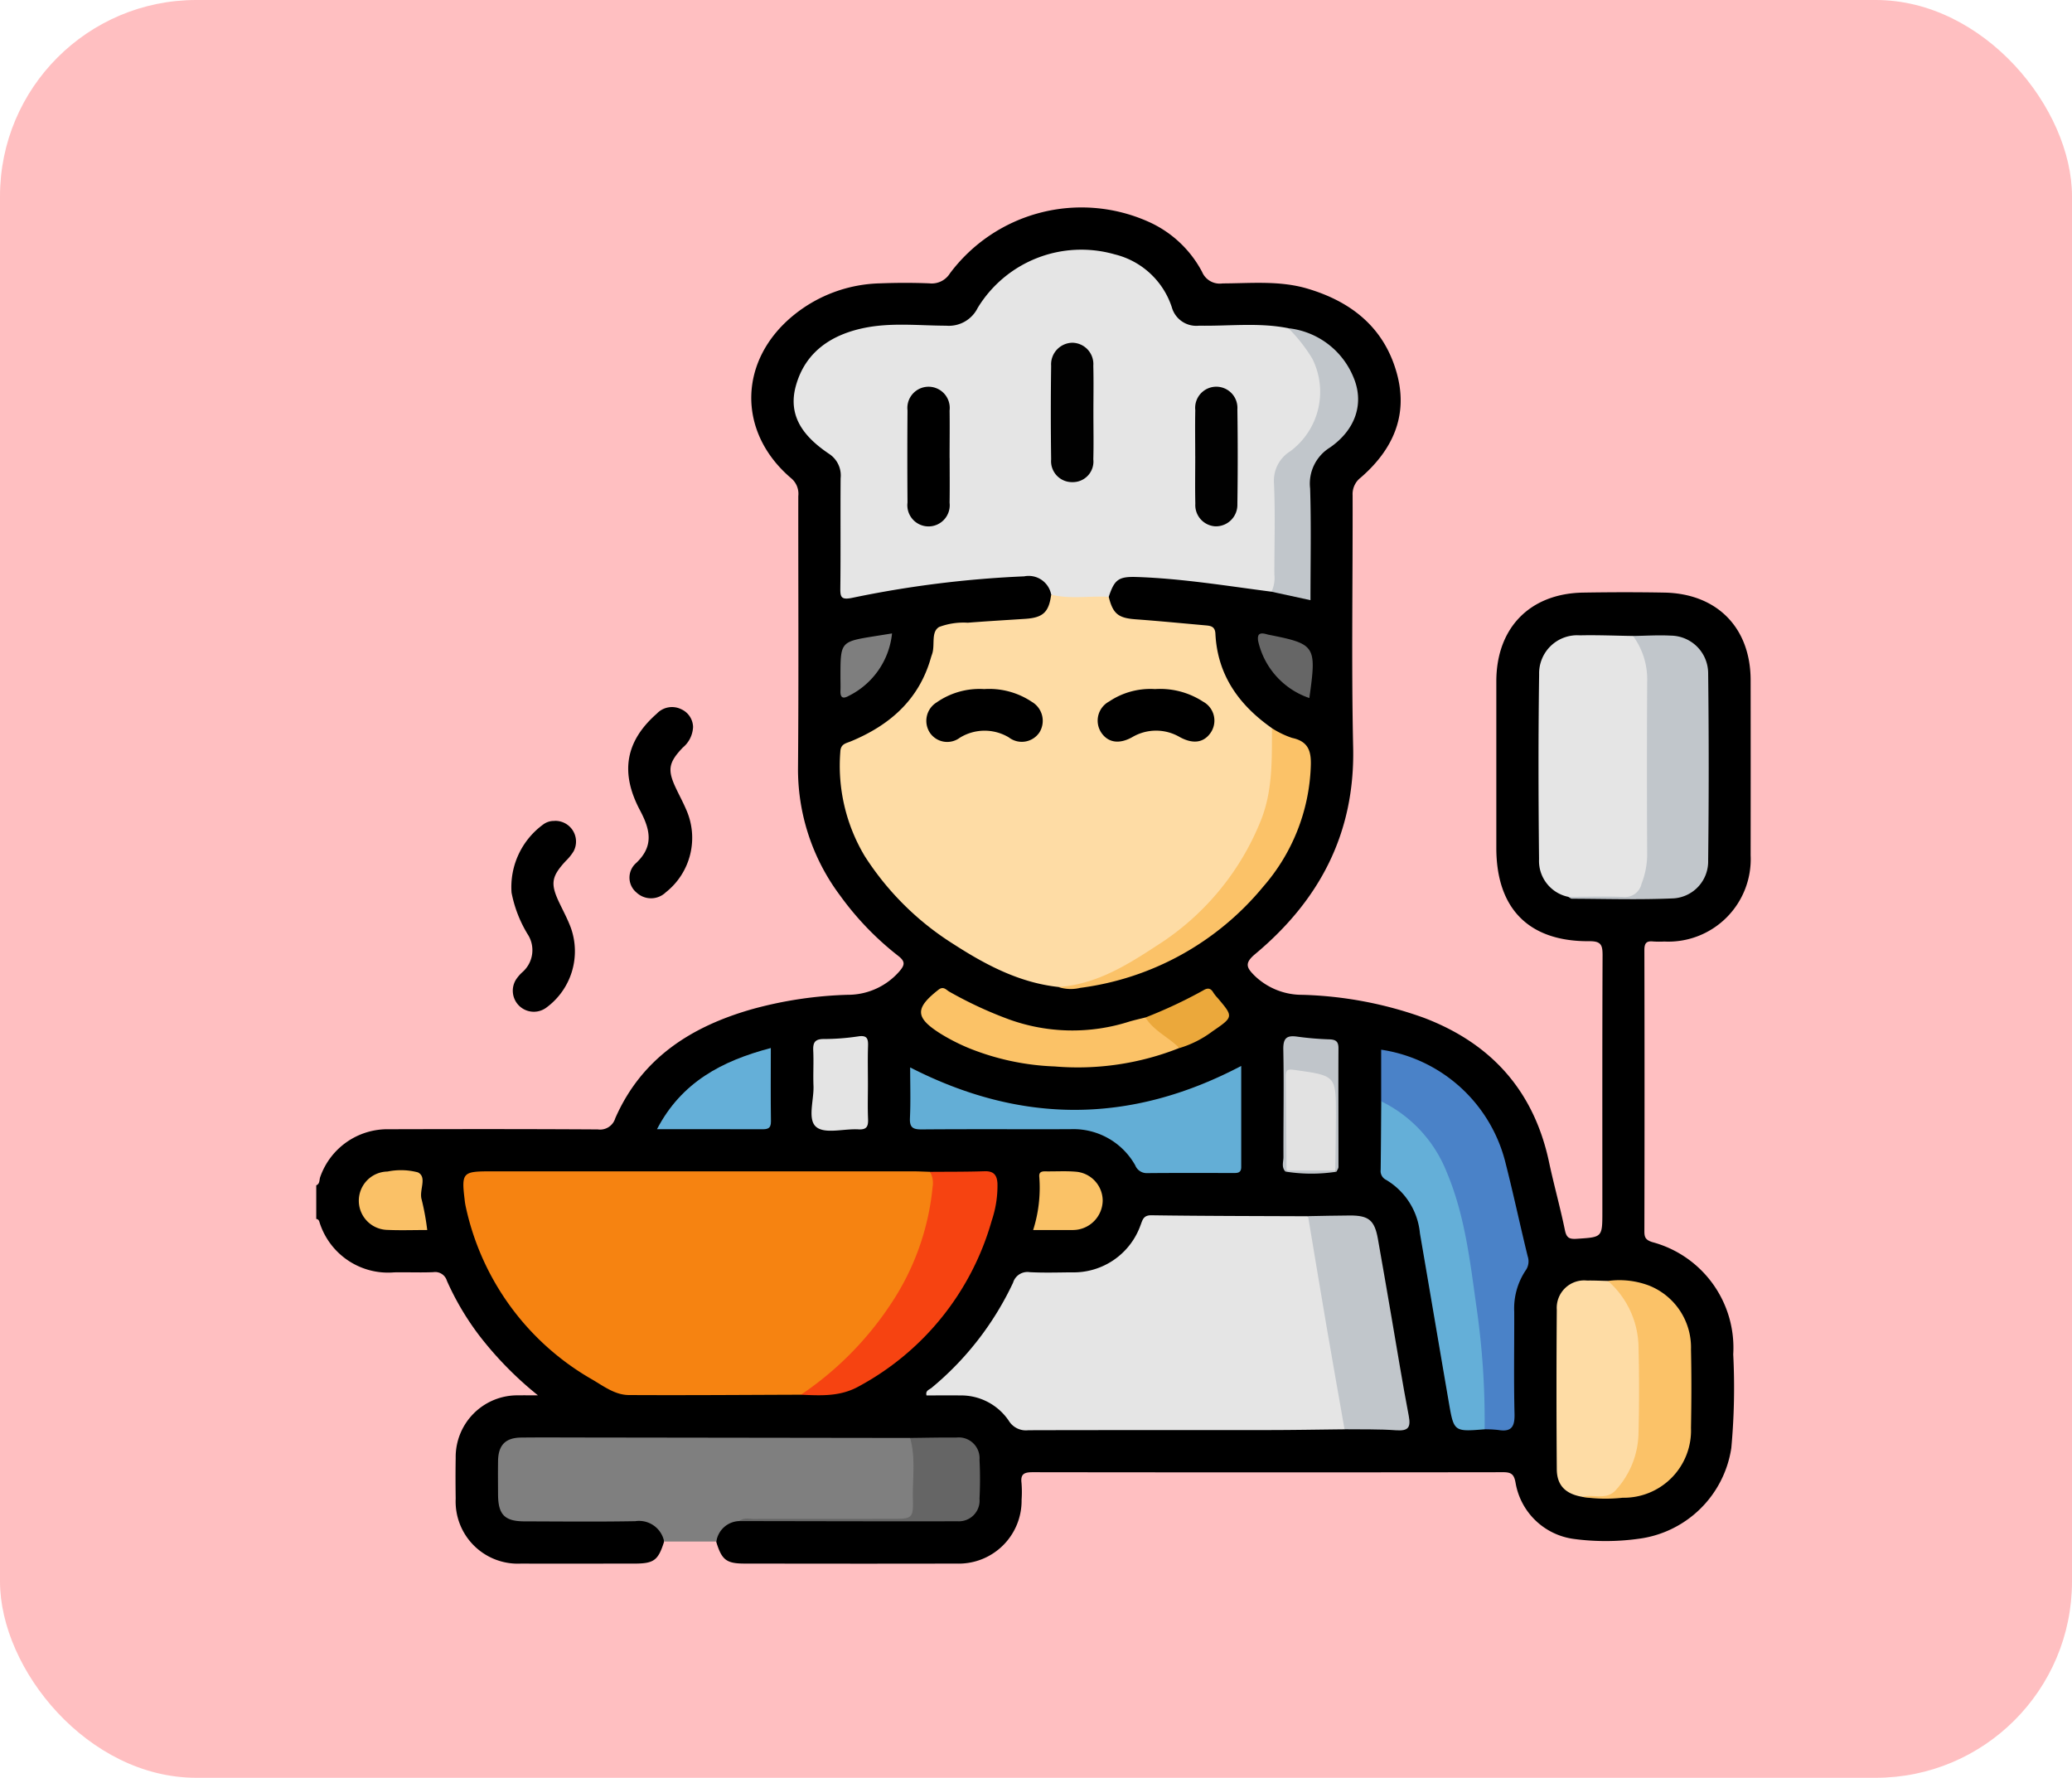 <svg xmlns="http://www.w3.org/2000/svg" xmlns:xlink="http://www.w3.org/1999/xlink" width="190" height="163" viewBox="0 0 190 163">
  <defs>
    <clipPath id="clip-path">
      <rect id="Rectángulo_42772" data-name="Rectángulo 42772" width="131.545" height="124.367" fill="none"/>
    </clipPath>
  </defs>
  <g id="Grupo_169840" data-name="Grupo 169840" transform="translate(-2120 10074)">
    <rect id="Rectángulo_42589" data-name="Rectángulo 42589" width="190" height="163" rx="18" transform="translate(2120 -10074)" fill="#ffbfc1"/>
    <g id="Grupo_169839" data-name="Grupo 169839" transform="translate(2149 -10055)">
      <g id="Grupo_169838" data-name="Grupo 169838" clip-path="url(#clip-path)">
        <path id="Trazado_162844" data-name="Trazado 162844" d="M31.9,122.343c-.548,1.732-.931,2.018-2.748,2.019-3.464,0-6.928.012-10.392,0a5.7,5.7,0,0,1-5.974-5.95c-.017-1.24-.023-2.481,0-3.72a5.66,5.66,0,0,1,5.767-5.757c.5-.009.991,0,1.777,0a32.408,32.408,0,0,1-5.356-5.45,25.154,25.154,0,0,1-2.994-5.054,1.122,1.122,0,0,0-1.255-.789c-1.2.05-2.4-.007-3.592.018A6.585,6.585,0,0,1,.353,93.23c-.074-.182-.072-.436-.353-.468V89.679c.353-.143.265-.51.366-.769a6.533,6.533,0,0,1,6.314-4.373c6.38-.016,12.759-.023,19.138.017a1.453,1.453,0,0,0,1.6-1.023c2.426-5.537,7-8.429,12.583-10.013a36.8,36.8,0,0,1,8.733-1.307,6.255,6.255,0,0,0,4.749-2.162c.5-.579.536-.9-.114-1.405a27.122,27.122,0,0,1-5.328-5.528,19.287,19.287,0,0,1-3.863-11.84c.068-8.262.017-16.526.025-24.789a1.858,1.858,0,0,0-.67-1.652C38.568,20.6,38.7,14.013,43.8,9.879a13.046,13.046,0,0,1,7.923-2.9c1.5-.057,3-.06,4.494,0a1.965,1.965,0,0,0,1.891-.915A15.059,15.059,0,0,1,76.245,1.3,10.294,10.294,0,0,1,81.23,5.929a1.758,1.758,0,0,0,1.879,1.057c2.6-.008,5.23-.278,7.784.478,4.083,1.209,7.087,3.629,8.218,7.852,1.029,3.845-.437,6.967-3.338,9.477a1.9,1.9,0,0,0-.74,1.619c.021,7.706-.118,15.416.05,23.119.172,7.9-3.112,14.046-9.007,18.962-1,.838-.736,1.252-.052,1.945a6.254,6.254,0,0,0,4.4,1.775,35.683,35.683,0,0,1,11.164,2.113c6.18,2.356,10.071,6.7,11.458,13.227.444,2.088,1.026,4.147,1.455,6.237.149.723.417.836,1.1.791,2.332-.152,2.334-.118,2.334-2.494,0-7.835-.014-15.67.019-23.505,0-.933-.136-1.294-1.209-1.285-5.557.044-8.532-2.983-8.534-8.558q0-7.642,0-15.284c.011-4.9,3.089-8.043,7.97-8.121,2.483-.04,4.967-.047,7.45,0,4.831.093,7.9,3.23,7.9,8.038q.01,8.027,0,16.055a7.559,7.559,0,0,1-7.916,7.9,8.8,8.8,0,0,1-1.027-.006c-.609-.066-.8.157-.8.783q.029,12.909,0,25.817c0,.544.134.772.716.962a10.022,10.022,0,0,1,7.431,10.29,60.3,60.3,0,0,1-.176,8.591,9.876,9.876,0,0,1-8.543,8.328,21.922,21.922,0,0,1-5.889.01,6.257,6.257,0,0,1-5.351-5.148c-.134-.761-.379-.972-1.128-.971q-21.578.03-43.157,0c-.758,0-1.121.152-1.02.981a10.26,10.26,0,0,1,.008,1.54,5.766,5.766,0,0,1-5.991,5.856c-6.465.017-12.93.007-19.4,0-1.688,0-2.109-.334-2.615-2.016-.057-1.378.517-1.929,2.278-2.189,6.187-.019,12.374.017,18.56-.039,2.425-.022,2.932-.516,2.966-2.923.053-3.791-.15-4-3.9-4-.725,0-1.451,0-2.176-.019-11.239.064-22.478.01-33.717.029-.555,0-1.112-.021-1.666.021-1.334.1-1.837.59-1.918,1.91-.054.9-.031,1.8-.014,2.692.032,1.67.551,2.23,2.24,2.26,2.948.053,5.9.01,8.846.019a8.51,8.51,0,0,1,2.169.137,1.817,1.817,0,0,1,1.539,2.1" transform="translate(0 0)"/>
        <path id="Trazado_162845" data-name="Trazado 162845" d="M39.43,173.3a2.345,2.345,0,0,0-2.649-1.87c-3.378.062-6.757.025-10.137.017-1.841,0-2.435-.611-2.445-2.465-.006-1.026-.015-2.053,0-3.08.025-1.449.678-2.121,2.111-2.138,1.754-.021,3.507-.008,5.261-.006l30.409.041c.131.11.315.212.354.362a15.081,15.081,0,0,1,.058,6.558c-.126.681-.817.616-1.38.616q-6.649-.005-13.3,0a3.943,3.943,0,0,0-1.394.085,2.187,2.187,0,0,0-2.1,1.879l-4.789,0" transform="translate(-7.528 -50.957)" fill="#7f7f7f"/>
        <path id="Trazado_162846" data-name="Trazado 162846" d="M29.929,81.677a1.9,1.9,0,0,1,1.745,2.784,4.454,4.454,0,0,1-.72.893c-1.338,1.449-1.431,2.093-.561,3.9.351.731.735,1.451,1.018,2.208A6.405,6.405,0,0,1,29.172,98.8a1.928,1.928,0,0,1-2.782-2.573,3.608,3.608,0,0,1,.584-.678,2.674,2.674,0,0,0,.473-3.494,11.49,11.49,0,0,1-1.467-3.8,7.1,7.1,0,0,1,2.978-6.3,1.642,1.642,0,0,1,.971-.27" transform="translate(-8.072 -25.415)"/>
        <path id="Trazado_162847" data-name="Trazado 162847" d="M47.472,68.384a2.588,2.588,0,0,1-.94,1.861c-1.329,1.392-1.424,2.064-.6,3.786.293.617.619,1.219.887,1.845a6.364,6.364,0,0,1-1.851,7.645,1.944,1.944,0,0,1-2.675.019,1.771,1.771,0,0,1-.117-2.637c1.723-1.568,1.4-3.086.429-4.913-1.865-3.515-1.283-6.374,1.548-8.859a1.912,1.912,0,0,1,2.241-.4,1.829,1.829,0,0,1,1.081,1.653" transform="translate(-12.921 -20.702)"/>
        <path id="Trazado_162848" data-name="Trazado 162848" d="M87.171,37.278a2.1,2.1,0,0,0-2.48-1.677,97.257,97.257,0,0,0-15.769,1.971c-1.038.214-1.1-.087-1.086-.944.039-3.339,0-6.679.026-10.018A2.366,2.366,0,0,0,66.849,24.4c-2.244-1.5-3.9-3.4-3.082-6.3.862-3.067,3.22-4.641,6.213-5.267,2.493-.521,5.038-.221,7.558-.214a2.951,2.951,0,0,0,2.894-1.633A11.127,11.127,0,0,1,92.985,6.076a7.342,7.342,0,0,1,5.241,4.832,2.332,2.332,0,0,0,2.507,1.71c2.73.052,5.476-.31,8.193.234a6.808,6.808,0,0,1,2.247,9.417,7.378,7.378,0,0,1-2.106,2.394A2.343,2.343,0,0,0,108,26.841q.046,4.237,0,8.476c-.006.619.11,1.32-.62,1.692-4.1-.53-8.188-1.206-12.332-1.347-1.692-.057-2.071.212-2.6,1.819-1.781.52-3.556.853-5.276-.2" transform="translate(-19.778 -1.757)" fill="#e5e5e5"/>
        <path id="Trazado_162849" data-name="Trazado 162849" d="M89.094,51.568c1.745.436,3.519.1,5.276.2.382,1.561.882,1.946,2.46,2.061,2.131.156,4.258.364,6.387.553.479.043.9.079.935.768.186,3.8,2.169,6.55,5.19,8.665a11.334,11.334,0,0,1,.135,5.308c-.627,4.211-2.8,7.665-5.593,10.761a28.1,28.1,0,0,1-10.053,6.935,6.947,6.947,0,0,1-4.092.719c-3.58-.393-6.662-2.031-9.615-3.935A26.216,26.216,0,0,1,72,75.549a16.134,16.134,0,0,1-2.244-9.567c.029-.736.515-.775.969-.964,3.565-1.48,6.245-3.81,7.337-7.66.035-.123.079-.243.119-.365.273-.825-.129-2,.636-2.46a6.344,6.344,0,0,1,2.631-.391c1.747-.139,3.5-.238,5.245-.353,1.65-.107,2.184-.6,2.4-2.221" transform="translate(-21.7 -16.047)" fill="#fedca5"/>
        <path id="Trazado_162850" data-name="Trazado 162850" d="M50.542,148.813c-5.261.017-10.522.06-15.784.03-1.275-.007-2.318-.82-3.377-1.435a24.069,24.069,0,0,1-11.589-15.894,5.575,5.575,0,0,1-.094-.634c-.292-2.387-.152-2.546,2.246-2.546q19.445,0,38.891,0c.512,0,1.025.028,1.537.043.953.715.589,1.715.466,2.589a23.637,23.637,0,0,1-2.214,6.937,27.977,27.977,0,0,1-8.174,9.894,5.364,5.364,0,0,1-1.91,1.014" transform="translate(-6.096 -39.936)" fill="#f68311"/>
        <path id="Trazado_162851" data-name="Trazado 162851" d="M119.56,153.8c-2.265.023-4.53.065-6.795.068-7.4.008-14.8-.005-22.2.016a1.839,1.839,0,0,1-1.785-.86,5.275,5.275,0,0,0-4.481-2.33c-1.022-.016-2.045,0-3.069,0-.119-.451.265-.532.457-.692a27.881,27.881,0,0,0,7.48-9.648,1.373,1.373,0,0,1,1.524-.963c1.28.069,2.566.026,3.849.017a6.512,6.512,0,0,0,6.322-4.342c.181-.461.248-.9.991-.891,4.789.069,9.579.068,14.368.09a2.634,2.634,0,0,1,.535,1.419c.986,5.508,1.957,11.018,2.957,16.523a1.777,1.777,0,0,1-.149,1.6" transform="translate(-25.269 -41.75)" fill="#e5e5e5"/>
        <path id="Trazado_162852" data-name="Trazado 162852" d="M165.449,80.959a3.365,3.365,0,0,1-2.687-3.451c-.059-5.651-.074-11.3.008-16.954a3.493,3.493,0,0,1,3.741-3.572c1.623-.037,3.248.034,4.873.057,1.391.787,1.564,2.176,1.649,3.543.11,1.789.032,3.586.034,5.38q.007,5.317,0,10.635a10.156,10.156,0,0,1-.1,1.789c-.406,2.273-.894,2.708-3.188,2.675a27.041,27.041,0,0,1-4.335-.1" transform="translate(-50.634 -17.729)" fill="#e5e5e5"/>
        <path id="Trazado_162853" data-name="Trazado 162853" d="M141.766,116.87v-4.731a13.859,13.859,0,0,1,11.428,10.476c.716,2.811,1.316,5.652,2.009,8.47a1.441,1.441,0,0,1-.2,1.311,6.272,6.272,0,0,0-1.035,3.766c.011,3.122-.05,6.245.027,9.366.028,1.153-.258,1.681-1.47,1.481a10.917,10.917,0,0,0-1.276-.066,1.82,1.82,0,0,1-.358-1.329,95.083,95.083,0,0,0-2.027-17.437c-.866-4.318-2.6-8.052-6.394-10.569a3.825,3.825,0,0,1-.709-.737" transform="translate(-44.115 -34.896)" fill="#4a82c8"/>
        <path id="Trazado_162854" data-name="Trazado 162854" d="M79.056,114.437c10.19,5.221,20.209,5.2,30.356-.136,0,3.075,0,6.175,0,9.275,0,.591-.422.541-.807.541-2.611,0-5.223-.014-7.833.012a1.131,1.131,0,0,1-1.077-.712,6.5,6.5,0,0,0-5.965-3.316c-4.537.013-9.074-.016-13.611.02-.811.006-1.125-.172-1.084-1.046.072-1.536.02-3.078.02-4.638" transform="translate(-24.594 -35.568)" fill="#63aed6"/>
        <path id="Trazado_162855" data-name="Trazado 162855" d="M166.685,80.964c1.669,0,3.34-.062,5.006.008a1.55,1.55,0,0,0,1.7-1.194,7.514,7.514,0,0,0,.523-2.616q-.044-7.962,0-15.926a6.731,6.731,0,0,0-1.295-4.191c1.15-.016,2.3-.094,3.449-.032a3.46,3.46,0,0,1,3.437,3.453q.1,8.583,0,17.167a3.392,3.392,0,0,1-3.149,3.469c-3.109.142-6.229.041-9.344.032-.11,0-.221-.111-.331-.17" transform="translate(-51.869 -17.734)" fill="#c1c6cb"/>
        <path id="Trazado_162856" data-name="Trazado 162856" d="M167.481,162.7c-1.537-.262-2.335-1.037-2.347-2.529q-.055-7.314,0-14.629a2.517,2.517,0,0,1,2.777-2.674c.64-.012,1.281.023,1.922.036,2.305,1.2,2.952,3.4,3.119,5.688.208,2.853.082,5.729.037,8.6a7.416,7.416,0,0,1-.526,2.372c-1.022,2.857-1.942,3.433-4.981,3.141" transform="translate(-51.378 -44.458)" fill="#fedca5"/>
        <path id="Trazado_162857" data-name="Trazado 162857" d="M141.742,119.008a12.209,12.209,0,0,1,6.013,6.5c1.634,3.864,2.122,8.021,2.695,12.138a72.759,72.759,0,0,1,.78,11.436c-2.809.225-2.819.227-3.281-2.455-.89-5.17-1.762-10.344-2.652-15.515a6.382,6.382,0,0,0-3.1-4.9.9.9,0,0,1-.5-.926c.027-2.092.036-4.185.052-6.277" transform="translate(-44.091 -37.033)" fill="#64afd8"/>
        <path id="Trazado_162858" data-name="Trazado 162858" d="M135.378,153.808c-.555-3.171-1.12-6.341-1.663-9.515-.571-3.339-1.121-6.682-1.681-10.024,1.278-.021,2.555-.056,3.832-.061,1.729-.007,2.266.434,2.571,2.135.428,2.389.834,4.782,1.247,7.174.523,3.021,1.006,6.051,1.584,9.061.208,1.084-.056,1.4-1.165,1.323-1.568-.116-3.149-.07-4.725-.093" transform="translate(-41.087 -41.763)" fill="#c1c6cb"/>
        <path id="Trazado_162859" data-name="Trazado 162859" d="M64.525,148.807a29.864,29.864,0,0,0,8.209-8.269A23.327,23.327,0,0,0,76.6,129.733a2.063,2.063,0,0,0-.24-1.36c1.666-.015,3.332,0,5-.056.833-.027,1.143.34,1.185,1.126a9.97,9.97,0,0,1-.525,3.4,24.984,24.984,0,0,1-12.156,15.18c-1.736.979-3.507.858-5.331.786" transform="translate(-20.079 -39.929)" fill="#f64311"/>
        <path id="Trazado_162860" data-name="Trazado 162860" d="M168.554,162.7c1.022-.294,2.224.375,3.116-.683a7.956,7.956,0,0,0,2.025-4.98q.111-4.154,0-8.312A8.232,8.232,0,0,0,170.9,142.9a7.687,7.687,0,0,1,3.78.428,6.107,6.107,0,0,1,3.833,5.858c.053,2.4.043,4.795,0,7.191a6.165,6.165,0,0,1-6.272,6.4,14.19,14.19,0,0,1-3.7-.078" transform="translate(-52.451 -44.453)" fill="#fbc268"/>
        <path id="Trazado_162861" data-name="Trazado 162861" d="M98.776,93.076c3.47-.229,6.312-2.007,9.092-3.827a24.245,24.245,0,0,0,9.49-11.444c1.1-2.746,1-5.6,1.02-8.453a8.388,8.388,0,0,0,1.833.884c1.544.326,1.787,1.265,1.722,2.672a17.706,17.706,0,0,1-4.373,10.983,26.062,26.062,0,0,1-16.766,9.265,3.685,3.685,0,0,1-2.018-.08" transform="translate(-30.737 -21.581)" fill="#fbc268"/>
        <path id="Trazado_162862" data-name="Trazado 162862" d="M104.194,109.434a25.263,25.263,0,0,1-11.418,1.69,23.235,23.235,0,0,1-7.852-1.67,18.145,18.145,0,0,1-2.617-1.332c-2.349-1.479-2.364-2.332-.2-4.028.462-.362.7,0,1,.174a36.8,36.8,0,0,0,5.446,2.531,17.111,17.111,0,0,0,11.065.209c.488-.143.986-.253,1.479-.378,1.09.871,2.452,1.443,3.1,2.8" transform="translate(-25.055 -32.344)" fill="#fbc267"/>
        <path id="Trazado_162863" data-name="Trazado 162863" d="M127.172,40.265a3.045,3.045,0,0,0,.259-1.621c0-2.778.09-5.56-.036-8.333a3.18,3.18,0,0,1,1.509-2.932,6.788,6.788,0,0,0,2.015-8.465,14.566,14.566,0,0,0-2.2-2.806,7.3,7.3,0,0,1,5.952,4.462c1.011,2.339.275,4.8-2.144,6.477a3.88,3.88,0,0,0-1.816,3.75c.106,3.369.032,6.744.032,10.245l-3.574-.777" transform="translate(-39.574 -5.013)" fill="#c1c6cb"/>
        <path id="Trazado_162864" data-name="Trazado 162864" d="M55.8,111.917c0,2.378-.022,4.554.012,6.728.011.7-.36.723-.882.721-3.118-.012-6.236-.006-9.568-.006,2.246-4.311,5.951-6.265,10.438-7.443" transform="translate(-14.117 -34.827)" fill="#64afd8"/>
        <path id="Trazado_162865" data-name="Trazado 162865" d="M56.321,171.427c.408-.349.9-.2,1.353-.2,4.307-.011,8.614,0,12.922-.008,1.523,0,1.69-.125,1.642-1.7-.058-1.906.279-3.833-.256-5.717,1.411-.014,2.823-.05,4.234-.034a1.906,1.906,0,0,1,2.131,2.035c.061,1.2.059,2.4,0,3.593a1.894,1.894,0,0,1-2,2.046c-6.674.014-13.348-.007-20.022-.017" transform="translate(-17.526 -50.961)" fill="#656565"/>
        <path id="Trazado_162866" data-name="Trazado 162866" d="M71.106,114.713c0,1.067-.034,2.135.012,3.2.028.672-.1,1.015-.884.968-1.318-.077-3.04.443-3.853-.209-.851-.682-.214-2.477-.267-3.784-.044-1.065.028-2.135-.022-3.2-.034-.72.112-1.091.946-1.09a21.376,21.376,0,0,0,3.187-.243c.82-.124.914.234.891.9-.038,1.151-.01,2.3-.01,3.456" transform="translate(-20.518 -34.333)" fill="#e4e4e4"/>
        <path id="Trazado_162867" data-name="Trazado 162867" d="M95.436,133.713A12.823,12.823,0,0,0,96,128.836c-.041-.407.167-.511.526-.506.981.017,1.97-.055,2.942.043A2.675,2.675,0,0,1,101.814,131a2.738,2.738,0,0,1-2.434,2.691,5.2,5.2,0,0,1-.639.019c-1.063,0-2.126,0-3.306,0" transform="translate(-29.698 -39.931)" fill="#fac267"/>
        <path id="Trazado_162868" data-name="Trazado 162868" d="M11.93,133.662c-1.269,0-2.466.043-3.658-.011A2.676,2.676,0,0,1,8.29,128.3a6.108,6.108,0,0,1,2.784.076c.885.446.081,1.641.347,2.5a22.83,22.83,0,0,1,.509,2.792" transform="translate(-1.753 -39.885)" fill="#fac167"/>
        <path id="Trazado_162869" data-name="Trazado 162869" d="M113.493,109.455c-.977-1-2.343-1.562-3.1-2.8a43.6,43.6,0,0,0,5.293-2.483c.411-.256.691-.215.934.208a3.584,3.584,0,0,0,.4.5c1.448,1.71,1.455,1.719-.481,3.043a9.669,9.669,0,0,1-3.046,1.54" transform="translate(-34.353 -32.365)" fill="#eba83b"/>
        <path id="Trazado_162870" data-name="Trazado 162870" d="M128.915,122.757c-.386-.4-.18-.892-.181-1.334-.013-3.286.053-6.572-.013-9.856-.021-1.068.329-1.32,1.3-1.178a28.181,28.181,0,0,0,2.931.246c.577.023.83.189.827.819-.017,3.627,0,7.255,0,10.882,0,.145-.122.291-.187.435l-.167-.146c-.491-1.374-.15-2.8-.242-4.2-.031-.469,0-.942,0-1.412,0-2.5-.081-2.593-2.571-3.034-1.1-.195-1.271-.078-1.286,1.086-.026,1.968,0,3.937-.012,5.905a3.216,3.216,0,0,1-.234,1.632c-.054.051-.108.1-.163.151" transform="translate(-40.043 -34.34)" fill="#c0c5ca"/>
        <path id="Trazado_162871" data-name="Trazado 162871" d="M130.074,62.655a7.173,7.173,0,0,1-4.7-5.253c-.062-.5.052-.749.594-.645.126.024.247.069.373.094,4.315.856,4.408,1,3.734,5.8" transform="translate(-39.009 -17.654)" fill="#666"/>
        <path id="Trazado_162872" data-name="Trazado 162872" d="M74.514,56.731a7.2,7.2,0,0,1-3.963,5.721c-.532.3-.791.187-.767-.455.016-.427,0-.855,0-1.282,0-3.225,0-3.225,3.148-3.731l1.58-.253" transform="translate(-21.715 -17.654)" fill="#7e7e7e"/>
        <path id="Trazado_162873" data-name="Trazado 162873" d="M133.7,128.164a15.04,15.04,0,0,1-4.68-.014l.1-.107a7.009,7.009,0,0,1,4.466.006l.111.115" transform="translate(-40.149 -39.732)" fill="#c0c5ca"/>
        <path id="Trazado_162874" data-name="Trazado 162874" d="M82.568,30.429c0,1.367.017,2.733-.006,4.1a1.944,1.944,0,1,1-3.859-.014q-.032-4.227,0-8.455a1.943,1.943,0,1,1,3.859.014c.022,1.451,0,2.9,0,4.355" transform="translate(-24.486 -7.437)"/>
        <path id="Trazado_162875" data-name="Trazado 162875" d="M101.695,24.5c0,1.409.031,2.818-.008,4.227a1.888,1.888,0,0,1-1.916,2.092,1.917,1.917,0,0,1-1.951-2.082q-.06-4.289,0-8.579a1.983,1.983,0,0,1,1.94-2.119,1.956,1.956,0,0,1,1.926,2.106c.037,1.451.008,2.9.009,4.354" transform="translate(-30.431 -5.614)" fill="#010101"/>
        <path id="Trazado_162876" data-name="Trazado 162876" d="M117.008,30.269c0-1.409-.023-2.818.006-4.226a1.938,1.938,0,1,1,3.86-.081q.063,4.353,0,8.708a1.969,1.969,0,0,1-2.031,2.024,1.949,1.949,0,0,1-1.825-2.072c-.033-1.451-.008-2.9-.008-4.354" transform="translate(-36.408 -7.437)" fill="#010101"/>
        <path id="Trazado_162877" data-name="Trazado 162877" d="M86.516,64.138a7.031,7.031,0,0,1,4.38,1.175,2.013,2.013,0,0,1,.69,2.794,1.947,1.947,0,0,1-2.807.462,4.322,4.322,0,0,0-4.5.033,1.921,1.921,0,0,1-2.719-.43,1.985,1.985,0,0,1,.594-2.81,6.869,6.869,0,0,1,4.362-1.224" transform="translate(-25.269 -19.958)"/>
        <path id="Trazado_162878" data-name="Trazado 162878" d="M109.25,64.139a7.2,7.2,0,0,1,4.436,1.15,1.973,1.973,0,0,1,.681,2.872c-.648.916-1.627,1.026-2.815.378a4.3,4.3,0,0,0-4.373.013c-1.159.643-2.177.517-2.812-.4a1.991,1.991,0,0,1,.706-2.877,6.779,6.779,0,0,1,4.177-1.14" transform="translate(-32.366 -19.957)"/>
        <path id="Trazado_162879" data-name="Trazado 162879" d="M133.605,124.032l-4.467,0c-.019-2.868-.025-5.735-.068-8.6-.01-.687.22-.7.836-.612,3.758.526,3.768.5,3.759,4.215,0,1.668-.039,3.336-.06,5" transform="translate(-40.164 -35.716)" fill="#e2e2e2"/>
      </g>
    </g>
  </g>
</svg>
